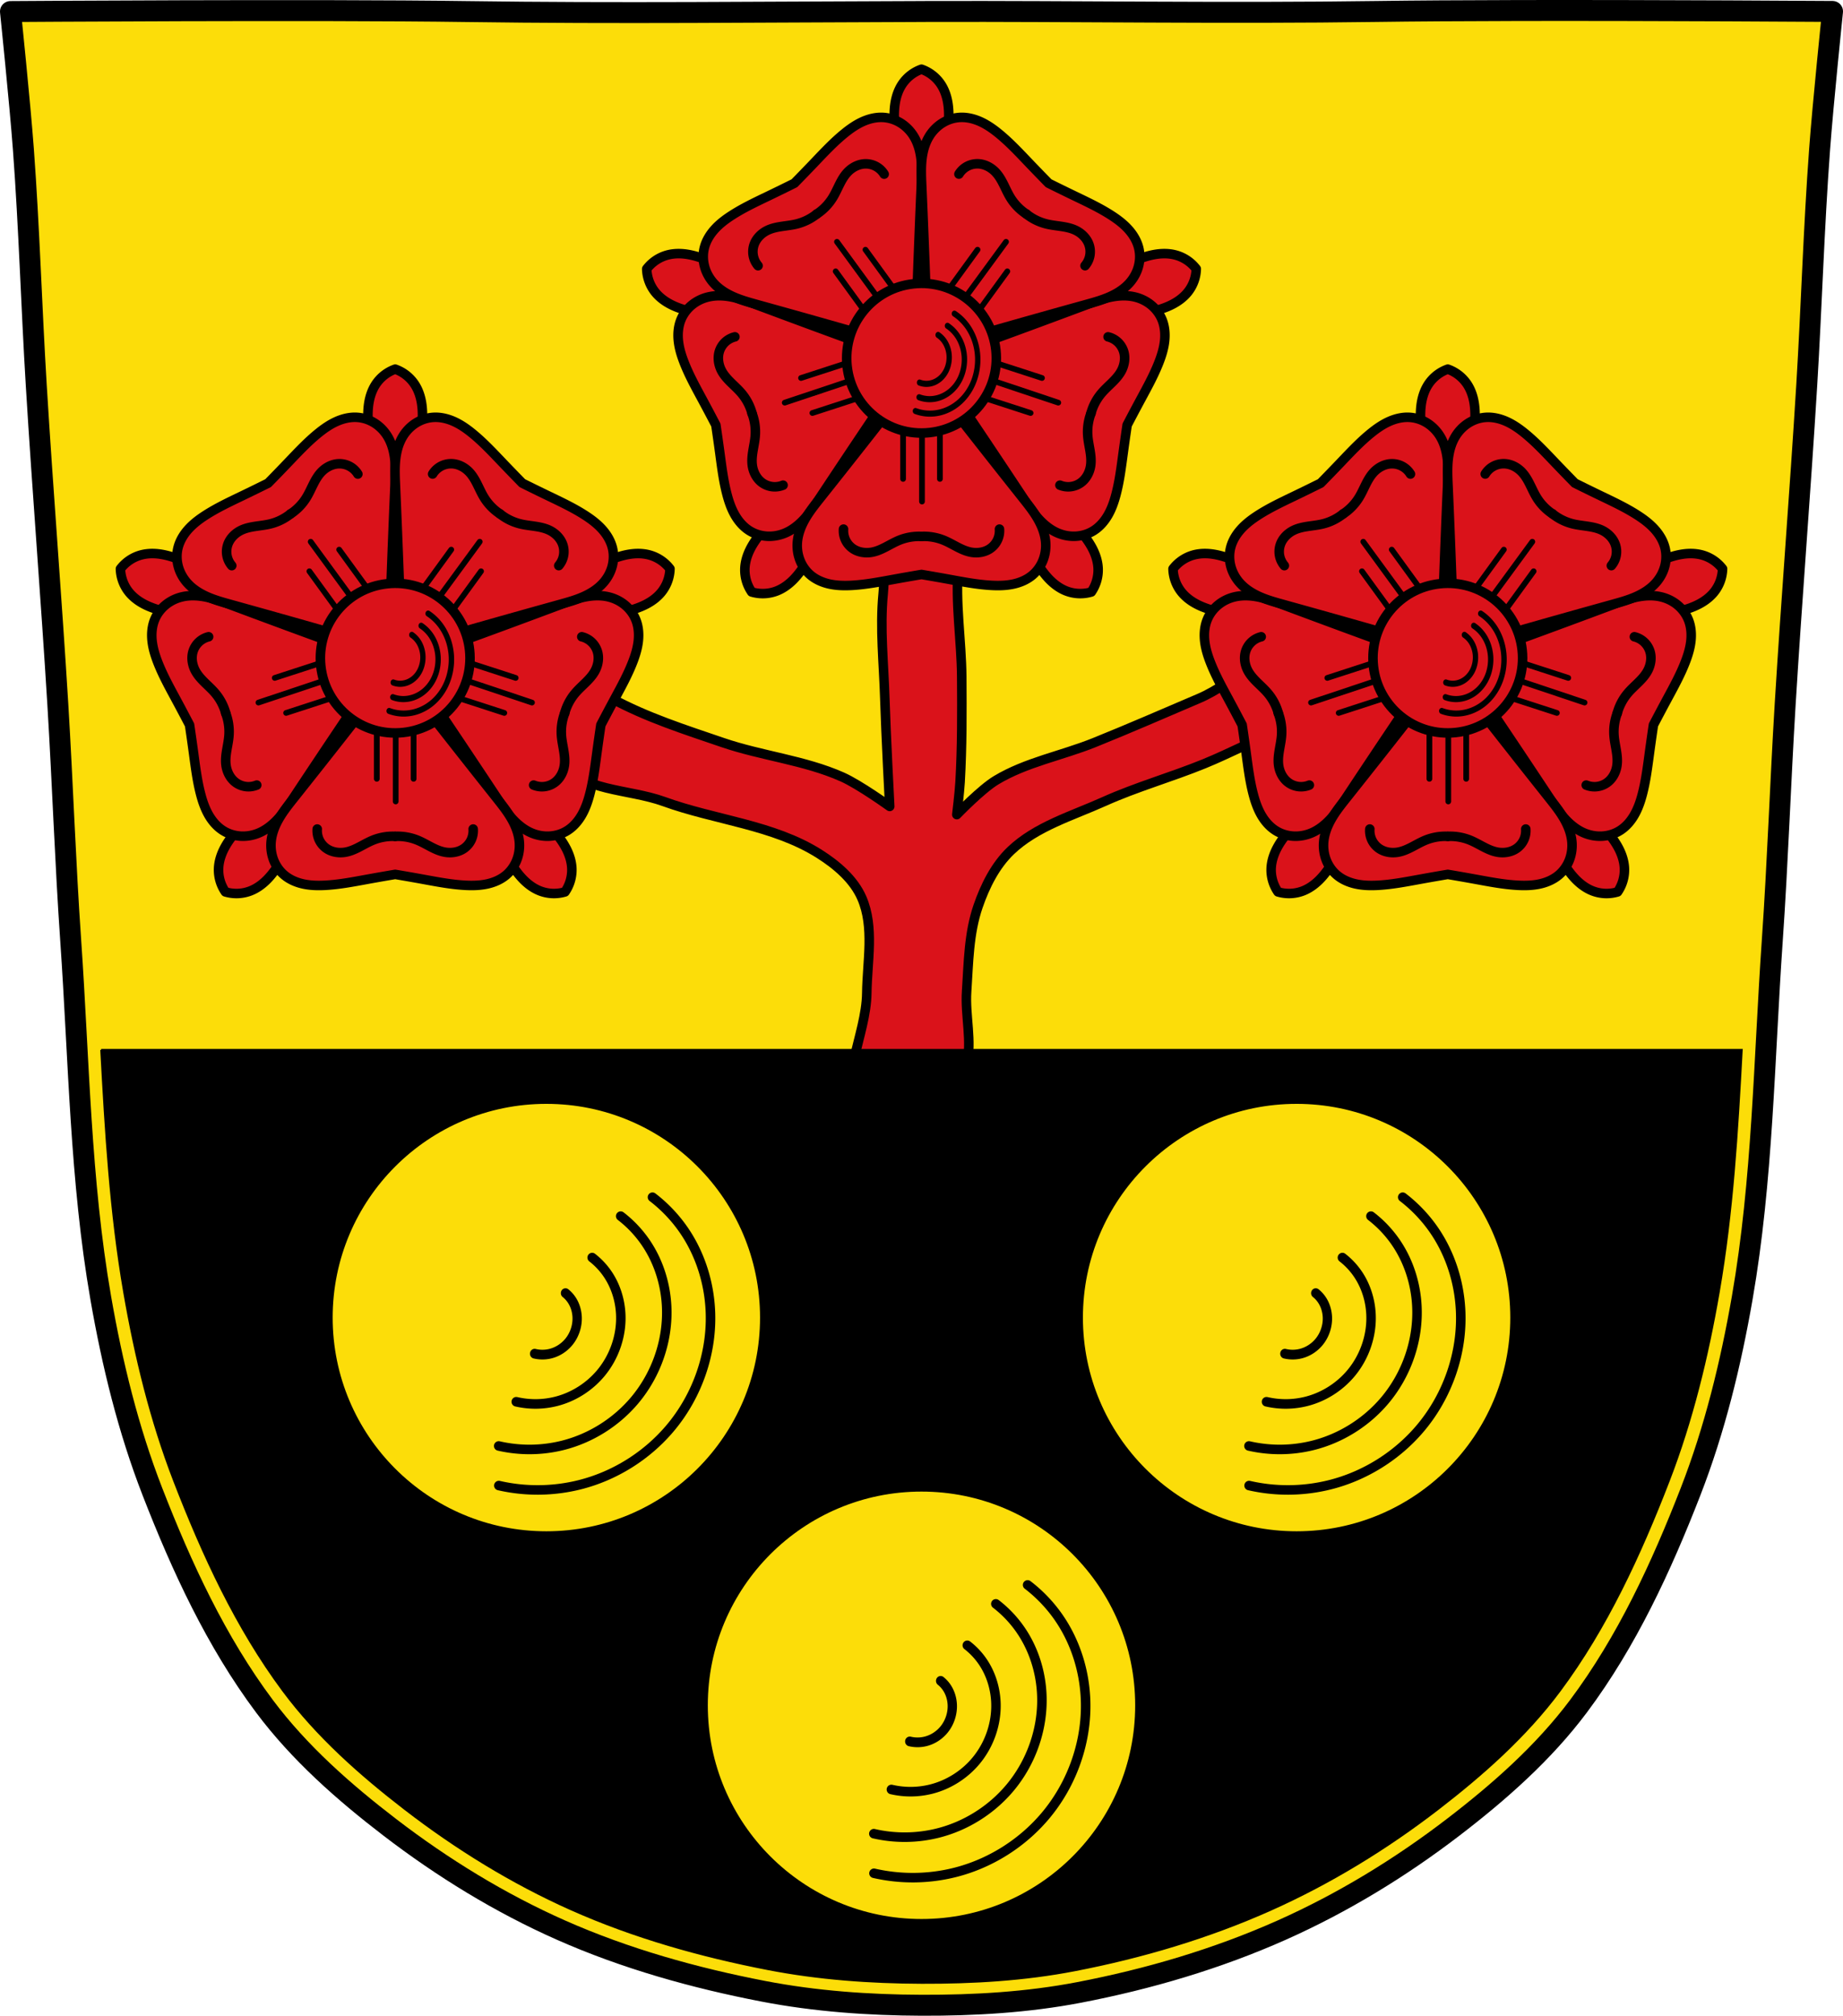 <svg xmlns="http://www.w3.org/2000/svg" width="968.126" height="1058.602"><path style="fill:#fcdd09" d="M823.682 5.504c-9.98-.002-19.974.006-29.786.025l-.01.016c-26.17.053-51.02.196-70.798.476-79.11 1.122-156.7-.214-235.05 0-2.654.007-5.305.036-7.958.043-78.35.214-155.94 1.122-235.05 0-79.11-1.122-239.53 0-239.53 0 0 .003.313 3.011.809 7.903v.004c.496 4.894 1.176 11.667 1.912 19.197v.004a3631.72 3631.72 0 0 1 2.248 23.724v.004c.36 3.955.702 7.817 1.01 11.444v.004c.307 3.626.58 7.017.804 10.033v.004c.383 5.171.738 10.345 1.069 15.52v.003c.33 5.174.64 10.349.931 15.526v.004c.291 5.176.565 10.354.828 15.533v.004c.264 5.178.519 10.357.768 15.537v.004c.498 10.36.98 20.72 1.494 31.08v.004c.257 5.179.522 10.359.803 15.537v.004c.28 5.178.576 10.355.892 15.53v.005c.426 6.97.87 13.938 1.325 20.906v.004c.455 6.968.923 13.935 1.4 20.902v.004c.954 13.936 1.94 27.872 2.928 41.807v.004c.987 13.934 1.976 27.869 2.93 41.804v.004c.476 6.967.944 13.935 1.4 20.903v.004c.455 6.967.898 13.935 1.324 20.904v.004c.316 5.175.615 10.35.9 15.527v.004c.286 5.177.558 10.355.823 15.533v.004c.53 10.359 1.028 20.72 1.539 31.08v.004c.255 5.18.513 10.359.779 15.537v.004a3859 3859 0 0 0 .826 15.533v.004c.287 5.178.587 10.354.904 15.53v.003c.318 5.176.653 10.35 1.012 15.522v.004c.272 3.91.53 7.824.776 11.738v.004c.246 3.915.481 7.83.709 11.748v.004c.455 7.837.881 15.678 1.302 23.521v.004c.422 7.843.839 15.688 1.28 23.53v.004c.22 3.92.446 7.84.681 11.76v.003c.236 3.919.481 7.836.739 11.752v.004c.257 3.916.526 7.832.812 11.744v.004c.286 3.913.588 7.824.908 11.733v.003c.32 3.909.661 7.814 1.024 11.717v.004c.362 3.903.747 7.803 1.158 11.7v.003c.411 3.897.85 7.789 1.316 11.678v.004c.467 3.89.962 7.775 1.49 11.656v.004c.265 1.94.538 3.879.819 5.817v.003c.28 1.938.57 3.874.869 5.809v.004c.299 1.935.607 3.87.924 5.803v.004c.317 1.932.644 3.864.98 5.794v.004c.376 2.16.761 4.318 1.157 6.475v.004c.395 2.157.801 4.314 1.216 6.469v.004c.415 2.155.842 4.308 1.278 6.46v.004c.436 2.152.882 4.301 1.34 6.45v.004c.457 2.148.929 4.293 1.41 6.437v.004c.48 2.144.974 4.286 1.478 6.424v.004a568.035 568.035 0 0 0 1.551 6.404v.004c.53 2.132 1.072 4.261 1.627 6.387v.004a522.098 522.098 0 0 0 1.705 6.363v.004c.582 2.117 1.178 4.23 1.787 6.34v.003c.61 2.11 1.234 4.213 1.871 6.313v.004a464.35 464.35 0 0 0 1.96 6.285v.004a447.13 447.13 0 0 0 2.046 6.252 416.823 416.823 0 0 0 6.713 18.56c15.355 39.473 33.474 78.71 58.84 112.63 18.288 24.455 41.649 45.04 65.885 63.62 27.747 21.272 57.961 39.817 89.93 53.97 33.817 14.97 69.917 25.079 106.24 32.089 27.334 5.278 55.349 7.254 83.189 7.348 27.662.094 55.55-1.52 82.71-6.74 36.46-7.01 72.54-17.627 106.46-32.747 31.934-14.235 62.23-32.696 89.98-53.968 24.24-18.58 47.594-39.17 65.883-63.62 25.365-33.919 43.485-73.16 58.84-112.63a416.506 416.506 0 0 0 6.71-18.567c.699-2.08 1.383-4.165 2.05-6.256v-.004a464.68 464.68 0 0 0 1.957-6.289v-.004a482.634 482.634 0 0 0 1.87-6.316v-.004c.61-2.11 1.206-4.225 1.788-6.344v-.004a523.58 523.58 0 0 0 1.707-6.369v-.004a545.74 545.74 0 0 0 1.627-6.39v-.004c.53-2.134 1.046-4.269 1.55-6.408v-.004c.505-2.14 1-4.283 1.481-6.428v-.004c.481-2.145.95-4.292 1.408-6.441v-.004c.458-2.15.906-4.3 1.342-6.453v-.004c.436-2.153.862-4.307 1.278-6.463v-.004c.415-2.156.82-4.311 1.214-6.469v-.004c.396-2.157.783-4.316 1.159-6.474v-.004c.336-1.93.661-3.862.978-5.795v-.004c.317-1.933.626-3.867.924-5.803v-.004c.298-1.935.588-3.872.87-5.81v-.004c.28-1.938.553-3.877.817-5.817v-.003a736.565 736.565 0 0 0 1.49-11.657v-.004c.467-3.889.904-7.78 1.315-11.677v-.004c.411-3.896.798-7.797 1.16-11.7v-.005c.363-3.902.703-7.808 1.024-11.715v-.006c.32-3.908.622-7.818.908-11.73v-.004c.286-3.913.555-7.828.812-11.745v-.003c.258-3.917.501-7.834.737-11.752v-.004c.235-3.919.463-7.838.683-11.758v-.004c.441-7.842.858-15.686 1.28-23.53v-.003c.421-7.843.847-15.685 1.302-23.522v-.004c.228-3.917.463-7.833.71-11.748v-.004c.246-3.914.503-7.827.775-11.738v-.004c.359-5.172.696-10.346 1.013-15.521v-.004c.318-5.175.618-10.35.905-15.527v-.004c.286-5.177.558-10.355.824-15.534v-.003c.266-5.178.524-10.357.78-15.536v-.005c.51-10.36 1.01-20.72 1.54-31.079v-.004c.265-5.178.537-10.357.823-15.535v-.004c.285-5.177.582-10.353.898-15.529v-.006c.426-6.97.869-13.937 1.324-20.904v-.004c.456-6.967.924-13.931 1.4-20.896v-.004c.954-13.931 1.943-27.861 2.93-41.79v-.005c.988-13.93 1.976-27.857 2.93-41.79v-.003c.477-6.966.945-13.931 1.4-20.899v-.004c.456-6.967.899-13.936 1.325-20.906v-.004c.316-5.175.61-10.352.89-15.529v-.004c.28-5.177.548-10.354.805-15.533v-.004c.515-10.36.996-20.722 1.494-31.082v-.004c.25-5.18.502-10.358.766-15.537v-.004c.263-5.178.539-10.357.83-15.533v-.006c.29-5.177.599-10.353.93-15.527v-.004c.33-5.174.685-10.347 1.068-15.518v-.006c.223-3.016.497-6.407.804-10.033v-.004c.308-3.626.65-7.487 1.01-11.441v-.004c.72-7.91 1.512-16.194 2.248-23.725v-.004c.736-7.53 1.418-14.305 1.914-19.199v-.004c.496-4.891.807-7.897.807-7.9 0 0-69.089-.488-138.943-.504z"/><path style="fill:#da121a;stroke:#000;stroke-width:5;stroke-linecap:round;stroke-linejoin:round" d="M321.22 366.772c18.428 9.999 38.617 16.437 58.46 23.212 20.598 7.034 42.861 9.221 62.76 18.053 8.94 3.969 24.93 15.475 24.93 15.475s-2-37.816-2.579-56.736c-.56-18.334-2.625-36.764-.86-55.02 1.467-15.162-1.805-34.452 9.457-44.705 5.546-5.05 14.908-3.492 22.353-2.58 4.86.596 11.414.857 13.755 5.158 4.486 8.245-5.146 18.164-6.018 27.51-1.81 19.41 1.585 38.965 1.72 58.46.127 18.342.197 36.709-.86 55.02-.331 5.751-1.72 17.195-1.72 17.195s12.81-13.336 20.638-18.053c15.77-9.506 34.5-12.898 51.582-19.773 18.466-7.432 36.71-15.406 55.02-23.212 18.66-7.954 35.89-27.491 55.88-24.072 4.996.854 9.393 5.57 11.175 10.317 2.838 7.554 2.6 17.883-2.58 24.072-4.598 5.494-13.898 3.573-20.637 6.017-14.114 5.122-27.355 12.395-41.266 18.054-17.303 7.042-35.406 12.112-52.44 19.772-16.836 7.57-35.647 13.05-49.006 25.791-8.18 7.799-13.502 18.542-17.195 29.23-4.913 14.211-5.012 29.702-6.018 44.705-.861 12.867 3.002 26.145 0 38.686-4.195 17.532-7.173 43.185-24.488 48.225-12.318 3.584-27.2-8.23-33.115-19.614-10.243-19.711 4.87-44.228 5.157-66.436.215-16.64 4.042-34.592-2.579-49.863-4.273-9.856-13.277-17.465-22.352-23.212-24.27-15.37-54.67-17.694-81.673-27.51-18.506-6.727-43.917-5.234-55.02-21.496-7.112-10.412-3.9-25.835 0-37.827 1.204-3.707 3.031-8.823 6.882-9.457 8.316-1.367 13.224 10.595 20.637 14.615z"/><path style="stroke:#000;stroke-width:1" d="M53.163 551.378c2.29 42.656 4.806 85.331 12.083 127.34 5.845 33.753 13.996 67.342 26.35 99.263 14.916 38.546 32.523 76.86 57.161 109.982 17.767 23.88 40.451 43.982 63.995 62.124 26.955 20.772 56.317 38.878 87.373 52.7 32.857 14.618 67.932 24.488 103.218 31.339 26.551 5.153 53.77 7.109 80.814 7.202 26.873.092 53.968-1.494 80.357-6.592 35.42-6.842 70.452-17.215 103.4-31.98 31.022-13.901 60.476-31.928 87.432-52.7 23.541-18.143 46.229-38.248 63.994-62.125 24.64-33.121 42.248-71.43 57.161-109.981 12.356-31.927 20.502-65.582 26.35-99.324 7.274-41.99 9.794-84.609 12.084-127.249H53.158z"/><path style="fill:none;stroke:#000;stroke-width:11;stroke-linecap:round;stroke-linejoin:round;stroke-miterlimit:4;stroke-dasharray:none;stroke-opacity:1" d="M793.886 5.54c-26.17.053-51.02.198-70.798.478-79.11 1.122-156.7-.214-235.05 0-2.653.007-5.305.036-7.958.043-78.35.214-155.94 1.122-235.05 0-79.11-1.122-239.53 0-239.53 0s4.995 48.18 6.784 72.32c3.067 41.38 4.256 82.87 6.784 124.29 3.405 55.766 7.902 111.49 11.307 167.25 2.529 41.41 3.91 82.9 6.784 124.29 4.346 62.59 5.02 125.75 15.786 187.56 6.02 34.562 14.418 68.98 27.14 101.67 15.355 39.473 33.473 78.71 58.839 112.63 18.288 24.456 41.648 45.04 65.884 63.62 27.747 21.272 57.962 39.816 89.93 53.968 33.818 14.97 69.917 25.08 106.24 32.09 27.334 5.278 55.35 7.255 83.19 7.35 27.662.093 55.55-1.52 82.71-6.742 36.46-7.01 72.54-17.626 106.46-32.746 31.934-14.235 62.23-32.696 89.98-53.968 24.24-18.58 47.595-39.17 65.884-63.62 25.365-33.919 43.484-73.16 58.839-112.63 12.718-32.695 21.12-67.16 27.14-101.72 10.762-61.814 11.44-124.97 15.786-187.56 2.874-41.39 4.256-82.87 6.784-124.29 3.405-55.766 7.902-111.44 11.307-167.21 2.529-41.41 3.717-82.909 6.784-124.29 1.79-24.14 6.784-72.32 6.784-72.32s-90.24-.636-168.73-.478z"/><path d="M681.106 577.214c-63.37 0-114.75 51.38-114.75 114.75s51.38 114.72 114.75 114.72 114.75-51.35 114.75-114.72-51.38-114.75-114.75-114.75z" style="fill:#fcdd09;stroke:#000;stroke-width:5;stroke-linecap:round;stroke-linejoin:round" transform="translate(-394.105)"/><g style="stroke:#000;stroke-opacity:1"><path style="fill:none;stroke:#000;stroke-width:5;stroke-linecap:round;stroke-linejoin:round;stroke-miterlimit:4;stroke-dasharray:none;stroke-opacity:1" d="M-370.133 773.518a91.151 91.151 0 0 0 42.524-.434c18.313-4.613 35.087-15.102 47.298-29.507 14.571-17.19 22.477-39.982 21.262-62.484-.8-14.8-5.495-29.439-13.886-41.656a76.243 76.243 0 0 0-16.489-17.357" transform="translate(632.172 6.652)"/><path transform="matrix(.794 0 0 .797 555.853 142.88)" style="fill:none;stroke:#000;stroke-width:6.284;stroke-linecap:round;stroke-linejoin:round;stroke-miterlimit:4;stroke-dasharray:none;stroke-opacity:1" d="M-370.133 773.518a91.151 91.151 0 0 0 42.524-.434c18.313-4.613 35.087-15.102 47.298-29.507 14.571-17.19 22.477-39.982 21.262-62.484-.8-14.8-5.495-29.439-13.886-41.656a76.243 76.243 0 0 0-16.489-17.357"/><path transform="matrix(.494 0 0 .5 454.034 349.403)" style="fill:none;stroke:#000;stroke-width:10.06;stroke-linecap:round;stroke-linejoin:round;stroke-miterlimit:4;stroke-dasharray:none;stroke-opacity:1" d="M-370.133 773.518a91.151 91.151 0 0 0 42.524-.434c18.313-4.613 35.087-15.102 47.298-29.507 14.571-17.19 22.477-39.982 21.262-62.484-.8-14.8-5.495-29.439-13.886-41.656a76.243 76.243 0 0 0-16.489-17.357"/><path transform="matrix(.201 0 0 .21 355.232 548.484)" style="fill:none;stroke:#000;stroke-width:24.345;stroke-linecap:round;stroke-linejoin:round;stroke-miterlimit:4;stroke-dasharray:none;stroke-opacity:1" d="M-370.133 773.518a91.151 91.151 0 0 0 42.524-.434c18.313-4.613 35.087-15.102 47.298-29.507 14.571-17.19 22.477-39.982 21.262-62.484-.8-14.8-5.495-29.439-13.886-41.656a76.243 76.243 0 0 0-16.489-17.357"/></g><path d="M681.106 577.214c-63.37 0-114.75 51.38-114.75 114.75s51.38 114.72 114.75 114.72 114.75-51.35 114.75-114.72-51.38-114.75-114.75-114.75z" style="fill:#fcdd09;stroke:#000;stroke-width:5;stroke-linecap:round;stroke-linejoin:round" transform="translate(-197.045 203.62)"/><g style="stroke:#000;stroke-opacity:1"><path style="fill:none;stroke:#000;stroke-width:5;stroke-linecap:round;stroke-linejoin:round;stroke-miterlimit:4;stroke-dasharray:none;stroke-opacity:1" d="M-370.133 773.518a91.151 91.151 0 0 0 42.524-.434c18.313-4.613 35.087-15.102 47.298-29.507 14.571-17.19 22.477-39.982 21.262-62.484-.8-14.8-5.495-29.439-13.886-41.656a76.243 76.243 0 0 0-16.489-17.357" transform="translate(829.232 210.272)"/><path transform="matrix(.794 0 0 .797 752.913 346.5)" style="fill:none;stroke:#000;stroke-width:6.284;stroke-linecap:round;stroke-linejoin:round;stroke-miterlimit:4;stroke-dasharray:none;stroke-opacity:1" d="M-370.133 773.518a91.151 91.151 0 0 0 42.524-.434c18.313-4.613 35.087-15.102 47.298-29.507 14.571-17.19 22.477-39.982 21.262-62.484-.8-14.8-5.495-29.439-13.886-41.656a76.243 76.243 0 0 0-16.489-17.357"/><path transform="matrix(.494 0 0 .5 651.094 553.023)" style="fill:none;stroke:#000;stroke-width:10.06;stroke-linecap:round;stroke-linejoin:round;stroke-miterlimit:4;stroke-dasharray:none;stroke-opacity:1" d="M-370.133 773.518a91.151 91.151 0 0 0 42.524-.434c18.313-4.613 35.087-15.102 47.298-29.507 14.571-17.19 22.477-39.982 21.262-62.484-.8-14.8-5.495-29.439-13.886-41.656a76.243 76.243 0 0 0-16.489-17.357"/><path transform="matrix(.201 0 0 .21 552.292 752.104)" style="fill:none;stroke:#000;stroke-width:24.345;stroke-linecap:round;stroke-linejoin:round;stroke-miterlimit:4;stroke-dasharray:none;stroke-opacity:1" d="M-370.133 773.518a91.151 91.151 0 0 0 42.524-.434c18.313-4.613 35.087-15.102 47.298-29.507 14.571-17.19 22.477-39.982 21.262-62.484-.8-14.8-5.495-29.439-13.886-41.656a76.243 76.243 0 0 0-16.489-17.357"/></g><path d="M681.106 577.214c-63.37 0-114.75 51.38-114.75 114.75s51.38 114.72 114.75 114.72 114.75-51.35 114.75-114.72-51.38-114.75-114.75-114.75z" style="fill:#fcdd09;stroke:#000;stroke-width:5;stroke-linecap:round;stroke-linejoin:round"/><g style="stroke:#000;stroke-opacity:1"><path style="fill:none;stroke:#000;stroke-width:5;stroke-linecap:round;stroke-linejoin:round;stroke-miterlimit:4;stroke-dasharray:none;stroke-opacity:1" d="M-370.133 773.518a91.151 91.151 0 0 0 42.524-.434c18.313-4.613 35.087-15.102 47.298-29.507 14.571-17.19 22.477-39.982 21.262-62.484-.8-14.8-5.495-29.439-13.886-41.656a76.243 76.243 0 0 0-16.489-17.357" transform="translate(1026.277 6.652)"/><path transform="matrix(.794 0 0 .797 949.958 142.88)" style="fill:none;stroke:#000;stroke-width:6.284;stroke-linecap:round;stroke-linejoin:round;stroke-miterlimit:4;stroke-dasharray:none;stroke-opacity:1" d="M-370.133 773.518a91.151 91.151 0 0 0 42.524-.434c18.313-4.613 35.087-15.102 47.298-29.507 14.571-17.19 22.477-39.982 21.262-62.484-.8-14.8-5.495-29.439-13.886-41.656a76.243 76.243 0 0 0-16.489-17.357"/><path transform="matrix(.494 0 0 .5 848.139 349.403)" style="fill:none;stroke:#000;stroke-width:10.06;stroke-linecap:round;stroke-linejoin:round;stroke-miterlimit:4;stroke-dasharray:none;stroke-opacity:1" d="M-370.133 773.518a91.151 91.151 0 0 0 42.524-.434c18.313-4.613 35.087-15.102 47.298-29.507 14.571-17.19 22.477-39.982 21.262-62.484-.8-14.8-5.495-29.439-13.886-41.656a76.243 76.243 0 0 0-16.489-17.357"/><path transform="matrix(.201 0 0 .21 749.337 548.484)" style="fill:none;stroke:#000;stroke-width:24.345;stroke-linecap:round;stroke-linejoin:round;stroke-miterlimit:4;stroke-dasharray:none;stroke-opacity:1" d="M-370.133 773.518a91.151 91.151 0 0 0 42.524-.434c18.313-4.613 35.087-15.102 47.298-29.507 14.571-17.19 22.477-39.982 21.262-62.484-.8-14.8-5.495-29.439-13.886-41.656a76.243 76.243 0 0 0-16.489-17.357"/></g><g><path d="M484.063 36.352a20.396 20.396 0 0 0-10.24 8.015c-1.857 2.837-2.977 6.113-3.553 9.453-.577 3.34-.623 6.753-.456 10.139a80.78 80.78 0 0 0 3.563 20.037h21.373a80.778 80.778 0 0 0 3.56-20.037c.168-3.386.122-6.798-.455-10.139-.576-3.34-1.694-6.616-3.55-9.453a20.4 20.4 0 0 0-10.243-8.015zM356.8 133.195c-2.121-.024-4.24.205-6.285.76a20.394 20.394 0 0 0-10.787 7.262c.1 4.412 1.693 8.78 4.458 12.219 2.125 2.641 4.894 4.716 7.893 6.296 3 1.58 6.23 2.68 9.502 3.567a80.771 80.771 0 0 0 20.156 2.805l3.303-10.165 3.303-10.162a80.791 80.791 0 0 0-17.957-9.58c-3.168-1.205-6.428-2.215-9.783-2.699a28.984 28.984 0 0 0-3.803-.303zm254.523 0a28.982 28.982 0 0 0-3.803.303c-3.355.484-6.615 1.494-9.783 2.7a80.794 80.794 0 0 0-17.957 9.58l3.303 10.161 3.303 10.165a80.772 80.772 0 0 0 20.156-2.805c3.272-.887 6.503-1.986 9.502-3.567 2.999-1.58 5.768-3.655 7.892-6.296a20.404 20.404 0 0 0 4.46-12.22 20.394 20.394 0 0 0-10.788-7.26c-2.044-.556-4.164-.785-6.285-.76zM414.221 266.066a80.79 80.79 0 0 0-14.66 14.118c-2.126 2.64-4.095 5.427-5.592 8.468-1.498 3.042-2.516 6.35-2.682 9.737a20.398 20.398 0 0 0 3.574 12.504 20.396 20.396 0 0 0 12.996-.465c3.17-1.204 6-3.197 8.43-5.56 2.43-2.365 4.474-5.099 6.328-7.936a80.777 80.777 0 0 0 8.897-18.303l-8.647-6.281zm139.683 0-8.644 6.282-8.647 6.28a80.773 80.773 0 0 0 8.897 18.304c1.854 2.837 3.898 5.571 6.328 7.935s5.26 4.357 8.43 5.56a20.396 20.396 0 0 0 12.996.466 20.397 20.397 0 0 0 3.574-12.504c-.166-3.386-1.184-6.695-2.682-9.737-1.497-3.04-3.466-5.828-5.592-8.468a80.786 80.786 0 0 0-14.66-14.118z" style="fill:#da121a;fill-opacity:1;stroke:#000;stroke-width:5;stroke-linecap:round;stroke-linejoin:round;stroke-miterlimit:4;stroke-dasharray:none;stroke-opacity:1"/><path d="M447.553 178.596a6771.44 6771.44 0 0 1-49.93-18.452c-4.085-1.528-8.185-3.063-12.447-3.985-4.262-.922-8.724-1.215-12.974-.24-3.202.734-6.243 2.19-8.78 4.275-2.538 2.084-4.565 4.798-5.778 7.849-1.398 3.519-1.697 7.41-1.273 11.173.423 3.762 1.546 7.414 2.913 10.945 2.622 6.769 6.142 13.147 9.588 19.536 2.42 4.488 4.81 8.994 7.168 13.515 0 0 0 0 0 0 .75 5.042 1.467 10.091 2.148 15.144.969 7.194 1.872 14.422 3.731 21.439.97 3.66 2.21 7.273 4.079 10.566 1.87 3.293 4.4 6.266 7.6 8.29 2.776 1.757 6.01 2.761 9.29 2.957 3.278.195 6.595-.413 9.617-1.7 4.011-1.709 7.45-4.568 10.355-7.818 2.906-3.25 5.32-6.9 7.726-10.536a6761.629 6761.629 0 0 1 29.545-44.264l-7.334-18.068v0zM520.572 178.597a6771.44 6771.44 0 0 0 49.93-18.453c4.085-1.528 8.185-3.063 12.447-3.985 4.262-.922 8.724-1.214 12.975-.24 3.201.734 6.242 2.19 8.78 4.275 2.537 2.084 4.564 4.798 5.777 7.85 1.398 3.518 1.697 7.41 1.273 11.172-.423 3.762-1.546 7.414-2.913 10.945-2.622 6.769-6.142 13.147-9.588 19.537-2.42 4.487-4.81 8.993-7.168 13.514 0 0 0 0 0 0a1097.006 1097.006 0 0 0-2.148 15.144c-.969 7.194-1.872 14.422-3.731 21.439-.97 3.66-2.21 7.273-4.079 10.566-1.87 3.293-4.4 6.266-7.6 8.29-2.776 1.757-6.01 2.761-9.29 2.957-3.278.195-6.595-.413-9.617-1.7-4.011-1.709-7.45-4.568-10.355-7.818-2.906-3.25-5.32-6.9-7.726-10.536a6761.629 6761.629 0 0 0-29.545-44.264l9.632-19.128v0z" style="fill:#da121a;fill-opacity:1;stroke:#000;stroke-width:5;stroke-linecap:round;stroke-linejoin:round;stroke-miterlimit:4;stroke-dasharray:none;stroke-opacity:1"/><path d="M481.835 150.447a6770.54 6770.54 0 0 1 2.118-53.19c.19-4.355.383-8.729-.057-13.067-.44-4.339-1.541-8.673-3.782-12.414-1.687-2.818-4.012-5.26-6.779-7.029-2.766-1.77-5.973-2.858-9.25-3.069-3.779-.242-7.572.676-11.02 2.242-3.447 1.566-6.573 3.762-9.508 6.154-5.628 4.585-10.606 9.904-15.617 15.156-3.52 3.689-7.067 7.354-10.638 10.993 0 0 0 0 0 0a1096.74 1096.74 0 0 1-13.739 6.723c-6.542 3.145-13.137 6.238-19.236 10.175-3.18 2.053-6.235 4.349-8.788 7.144-2.554 2.796-4.6 6.122-5.536 9.791-.813 3.182-.768 6.57.06 9.748.827 3.179 2.43 6.145 4.589 8.621 2.864 3.287 6.646 5.674 10.635 7.433 3.989 1.759 8.207 2.927 12.408 4.091a6763.295 6763.295 0 0 1 51.228 14.418l13.983-13.357.707-1.415z" style="fill:#da121a;fill-opacity:1;stroke:#000;stroke-width:5;stroke-linecap:round;stroke-linejoin:round;stroke-miterlimit:4;stroke-dasharray:none;stroke-opacity:1"/><path d="M486.29 150.447a6770.54 6770.54 0 0 0-2.118-53.19c-.19-4.356-.383-8.729.057-13.067.44-4.339 1.541-8.673 3.782-12.414 1.687-2.818 4.012-5.26 6.78-7.03 2.766-1.769 5.973-2.857 9.25-3.068 3.778-.242 7.572.676 11.019 2.242 3.447 1.566 6.573 3.762 9.508 6.154 5.628 4.585 10.606 9.904 15.618 15.156 3.52 3.688 7.066 7.354 10.637 10.993 0 0 0 0 0 0a1096.74 1096.74 0 0 0 13.739 6.723c6.542 3.145 13.137 6.238 19.236 10.175 3.18 2.053 6.235 4.349 8.788 7.144 2.554 2.796 4.6 6.121 5.537 9.791.812 3.182.767 6.57-.06 9.748-.828 3.179-2.432 6.145-4.59 8.621-2.864 3.287-6.646 5.674-10.635 7.433-3.988 1.759-8.206 2.927-12.407 4.091a6763.295 6763.295 0 0 0-51.229 14.418l-15.574-15.125v0zM463.736 219.894a6768.588 6768.588 0 0 1-32.983 41.782c-2.715 3.412-5.442 6.837-7.636 10.605-2.194 3.768-3.852 7.922-4.239 12.265-.291 3.272.154 6.614 1.352 9.672 1.198 3.058 3.152 5.824 5.68 7.92 2.913 2.418 6.522 3.905 10.231 4.665 3.71.76 7.53.82 11.31.612 7.248-.401 14.402-1.778 21.543-3.08 5.016-.915 10.04-1.795 15.068-2.64 0 0 0 0 0 0 5.028.845 10.051 1.724 15.067 2.639 7.14 1.301 14.294 2.677 21.542 3.077 3.78.21 7.6.148 11.31-.613 3.71-.76 7.319-2.247 10.234-4.665 2.528-2.097 4.483-4.863 5.682-7.921 1.2-3.058 1.646-6.4 1.356-9.672-.385-4.343-2.041-8.497-4.234-12.265-2.193-3.768-4.918-7.192-7.632-10.604a6766.579 6766.579 0 0 1-32.965-41.78l-18.577 2.18v0z" style="fill:#da121a;fill-opacity:1;stroke:#000;stroke-width:5;stroke-linecap:round;stroke-linejoin:round;stroke-miterlimit:4;stroke-dasharray:none;stroke-opacity:1"/><path style="fill:none;stroke:#000;stroke-width:3;stroke-linecap:round;stroke-linejoin:miter;stroke-miterlimit:4;stroke-dasharray:none;stroke-opacity:1" d="M484.316 226.664v36.739"/><path d="M474.392 228.097v23.417M493.732 228.097v23.417" style="fill:none;stroke:#000;stroke-width:3;stroke-linecap:round;stroke-linejoin:miter;stroke-miterlimit:4;stroke-dasharray:none;stroke-opacity:1"/><path d="M5534.731 416.693a27.606 27.606 0 0 0-11.703 2c-4.81 1.96-9.11 5.293-14.21 6.27-3.59.687-7.503.071-10.45-2.09a11.398 11.398 0 0 1-3.602-4.419 11.397 11.397 0 0 1-.996-5.612" style="fill:none;stroke:#000;stroke-width:5;stroke-linecap:round;stroke-linejoin:round;stroke-miterlimit:4;stroke-dasharray:none;stroke-opacity:1" transform="translate(-5050.669 -134.97)"/><path d="M5534.731 416.693a27.606 27.606 0 0 0-11.703 2c-4.81 1.96-9.11 5.293-14.21 6.27-3.59.687-7.503.071-10.45-2.09a11.398 11.398 0 0 1-3.602-4.419 11.397 11.397 0 0 1-.996-5.612" style="fill:none;stroke:#000;stroke-width:5;stroke-linecap:round;stroke-linejoin:round;stroke-miterlimit:4;stroke-dasharray:none;stroke-opacity:1" transform="matrix(-1 0 0 1 6018.793 -134.97)"/><path style="fill:none;stroke:#000;stroke-width:3;stroke-linecap:round;stroke-linejoin:miter;stroke-miterlimit:4;stroke-dasharray:none;stroke-opacity:1" d="m447.127 199.803-34.912 11.657M443.048 191.272l-22.271 7.236M449.024 209.665l-22.271 7.237"/><path d="M5534.731 416.693a27.606 27.606 0 0 0-11.703 2c-4.81 1.96-9.11 5.293-14.21 6.27-3.59.687-7.503.071-10.45-2.09a11.398 11.398 0 0 1-3.602-4.419 11.397 11.397 0 0 1-.996-5.612" style="fill:none;stroke:#000;stroke-width:5;stroke-linecap:round;stroke-linejoin:round;stroke-miterlimit:4;stroke-dasharray:none;stroke-opacity:1" transform="rotate(72 3102.282 -3220.215)"/><path d="M5534.731 416.693a27.606 27.606 0 0 0-11.703 2c-4.81 1.96-9.11 5.293-14.21 6.27-3.59.687-7.503.071-10.45-2.09a11.398 11.398 0 0 1-3.602-4.419 11.397 11.397 0 0 1-.996-5.612" style="fill:none;stroke:#000;stroke-width:5;stroke-linecap:round;stroke-linejoin:round;stroke-miterlimit:4;stroke-dasharray:none;stroke-opacity:1" transform="scale(-1 1) rotate(-72 2432.449 4397.665)"/><path style="fill:none;stroke:#000;stroke-width:3;stroke-linecap:round;stroke-linejoin:miter;stroke-miterlimit:4;stroke-dasharray:none;stroke-opacity:1" d="m520.374 199.561 35.537 11.899M525.077 191.272l22.271 7.236M519.1 209.665l22.272 7.237"/><path d="M5534.731 416.693a27.606 27.606 0 0 0-11.703 2c-4.81 1.96-9.11 5.293-14.21 6.27-3.59.687-7.503.071-10.45-2.09a11.398 11.398 0 0 1-3.602-4.419 11.397 11.397 0 0 1-.996-5.612" style="fill:none;stroke:#000;stroke-width:5;stroke-linecap:round;stroke-linejoin:round;stroke-miterlimit:4;stroke-dasharray:none;stroke-opacity:1" transform="scale(-1 1) rotate(72 2618.22 -3886.468)"/><path d="M5534.731 416.693a27.606 27.606 0 0 0-11.703 2c-4.81 1.96-9.11 5.293-14.21 6.27-3.59.687-7.503.071-10.45-2.09a11.398 11.398 0 0 1-3.602-4.419 11.397 11.397 0 0 1-.996-5.612" style="fill:none;stroke:#000;stroke-width:5;stroke-linecap:round;stroke-linejoin:round;stroke-miterlimit:4;stroke-dasharray:none;stroke-opacity:1" transform="rotate(-72 2916.511 3731.412)"/><path style="fill:none;stroke:#000;stroke-width:3;stroke-linecap:round;stroke-linejoin:miter;stroke-miterlimit:4;stroke-dasharray:none;stroke-opacity:1" d="m461.465 156.833-21.807-29.838"/><path d="m468.385 150.082-13.764-18.945M452.739 161.45l-13.764-18.945" style="fill:none;stroke:#000;stroke-width:3;stroke-linecap:round;stroke-linejoin:miter;stroke-miterlimit:4;stroke-dasharray:none;stroke-opacity:1"/><path d="M5534.731 416.693a27.606 27.606 0 0 0-11.703 2c-4.81 1.96-9.11 5.293-14.21 6.27-3.59.687-7.503.071-10.45-2.09a11.398 11.398 0 0 1-3.602-4.419 11.397 11.397 0 0 1-.996-5.612" style="fill:none;stroke:#000;stroke-width:5;stroke-linecap:round;stroke-linejoin:round;stroke-miterlimit:4;stroke-dasharray:none;stroke-opacity:1" transform="rotate(144 3031.324 -564.915)"/><path d="M5534.731 416.693a27.606 27.606 0 0 0-11.703 2c-4.81 1.96-9.11 5.293-14.21 6.27-3.59.687-7.503.071-10.45-2.09a11.398 11.398 0 0 1-3.602-4.419 11.397 11.397 0 0 1-.996-5.612" style="fill:none;stroke:#000;stroke-width:5;stroke-linecap:round;stroke-linejoin:round;stroke-miterlimit:4;stroke-dasharray:none;stroke-opacity:1" transform="scale(1 -1) rotate(35.999 3796.066 -7704.853)"/><path style="fill:none;stroke:#000;stroke-width:3;stroke-linecap:round;stroke-linejoin:miter;stroke-miterlimit:4;stroke-dasharray:none;stroke-opacity:1" d="m505.19 158.778 23.277-31.783M499.74 150.082l13.764-18.945M515.386 161.45l13.765-18.945"/><path d="M5534.731 416.693a27.606 27.606 0 0 0-11.703 2c-4.81 1.96-9.11 5.293-14.21 6.27-3.59.687-7.503.071-10.45-2.09a11.398 11.398 0 0 1-3.602-4.419 11.397 11.397 0 0 1-.996-5.612" style="fill:none;stroke:#000;stroke-width:5;stroke-linecap:round;stroke-linejoin:round;stroke-miterlimit:4;stroke-dasharray:none;stroke-opacity:1" transform="scale(1 -1) rotate(-35.999 2222.728 7839.825)"/><path d="M5534.731 416.693a27.606 27.606 0 0 0-11.703 2c-4.81 1.96-9.11 5.293-14.21 6.27-3.59.687-7.503.071-10.45-2.09a11.398 11.398 0 0 1-3.602-4.419 11.397 11.397 0 0 1-.996-5.612" style="fill:none;stroke:#000;stroke-width:5;stroke-linecap:round;stroke-linejoin:round;stroke-miterlimit:4;stroke-dasharray:none;stroke-opacity:1" transform="rotate(-144 2987.47 1076.113)"/><circle transform="rotate(-6.063)" r="39.296" cy="238.192" cx="461.485" style="opacity:1;fill:#da121a;fill-opacity:1;fill-rule:evenodd;stroke:#000;stroke-width:5;stroke-linecap:round;stroke-linejoin:round;stroke-miterlimit:4;stroke-dasharray:none;stroke-opacity:1;paint-order:markers fill stroke"/><path transform="matrix(.638 0 0 .72 179.71 53.476)" d="M472.051 225.529a38.3 38.3 0 0 0 10.574 1.89c4.544.165 9.113-.49 13.44-1.887a39.7 39.7 0 0 0 10.966-5.534 39.321 39.321 0 0 0 10.653-11.543c4.403-7.285 6.343-16.026 5.455-24.492-.721-6.867-3.283-13.54-7.39-19.09a38.42 38.42 0 0 0-11.603-10.367" style="fill:none;stroke:#000;stroke-width:4.426;stroke-linecap:round;stroke-linejoin:round;stroke-miterlimit:4;stroke-dasharray:none;stroke-opacity:1"/><path transform="matrix(.464 0 0 .528 263.775 89.538)" d="M472.051 225.529a38.3 38.3 0 0 0 10.574 1.89c4.544.165 9.113-.49 13.44-1.887a39.7 39.7 0 0 0 10.966-5.534 39.321 39.321 0 0 0 10.653-11.543c4.403-7.285 6.343-16.026 5.455-24.492-.721-6.867-3.283-13.54-7.39-19.09a38.42 38.42 0 0 0-11.603-10.367" style="fill:none;stroke:#000;stroke-width:6.065;stroke-linecap:round;stroke-linejoin:round;stroke-miterlimit:4;stroke-dasharray:none;stroke-opacity:1"/><path transform="matrix(.304 0 0 .352 339.523 121.526)" d="M472.051 225.529a38.3 38.3 0 0 0 10.574 1.89c4.544.165 9.113-.49 13.44-1.887a39.7 39.7 0 0 0 10.966-5.534 39.321 39.321 0 0 0 10.653-11.543c4.403-7.285 6.343-16.026 5.455-24.492-.721-6.867-3.283-13.54-7.39-19.09a38.42 38.42 0 0 0-11.603-10.367" style="fill:none;stroke:#000;stroke-width:9.175;stroke-linecap:round;stroke-linejoin:round;stroke-miterlimit:4;stroke-dasharray:none;stroke-opacity:1"/></g><g><g transform="translate(-276.461 157.508)"><path style="fill:#da121a;fill-opacity:1;stroke:#000;stroke-width:5;stroke-linecap:round;stroke-linejoin:round;stroke-miterlimit:4;stroke-dasharray:none;stroke-opacity:1" d="M484.063 36.352a20.396 20.396 0 0 0-10.24 8.015c-1.857 2.837-2.977 6.113-3.553 9.453-.577 3.34-.623 6.753-.456 10.139a80.78 80.78 0 0 0 3.563 20.037h21.373a80.778 80.778 0 0 0 3.56-20.037c.168-3.386.122-6.798-.455-10.139-.576-3.34-1.694-6.616-3.55-9.453a20.4 20.4 0 0 0-10.243-8.015zM356.8 133.195c-2.121-.024-4.24.205-6.285.76a20.394 20.394 0 0 0-10.787 7.262c.1 4.412 1.693 8.78 4.458 12.219 2.125 2.641 4.894 4.716 7.893 6.296 3 1.58 6.23 2.68 9.502 3.567a80.771 80.771 0 0 0 20.156 2.805l3.303-10.165 3.303-10.162a80.791 80.791 0 0 0-17.957-9.58c-3.168-1.205-6.428-2.215-9.783-2.699a28.984 28.984 0 0 0-3.803-.303zm254.523 0a28.982 28.982 0 0 0-3.803.303c-3.355.484-6.615 1.494-9.783 2.7a80.794 80.794 0 0 0-17.957 9.58l3.303 10.161 3.303 10.165a80.772 80.772 0 0 0 20.156-2.805c3.272-.887 6.503-1.986 9.502-3.567 2.999-1.58 5.768-3.655 7.892-6.296a20.404 20.404 0 0 0 4.46-12.22 20.394 20.394 0 0 0-10.788-7.26c-2.044-.556-4.164-.785-6.285-.76zM414.221 266.066a80.79 80.79 0 0 0-14.66 14.118c-2.126 2.64-4.095 5.427-5.592 8.468-1.498 3.042-2.516 6.35-2.682 9.737a20.398 20.398 0 0 0 3.574 12.504 20.396 20.396 0 0 0 12.996-.465c3.17-1.204 6-3.197 8.43-5.56 2.43-2.365 4.474-5.099 6.328-7.936a80.777 80.777 0 0 0 8.897-18.303l-8.647-6.281zm139.683 0-8.644 6.282-8.647 6.28a80.773 80.773 0 0 0 8.897 18.304c1.854 2.837 3.898 5.571 6.328 7.935s5.26 4.357 8.43 5.56a20.396 20.396 0 0 0 12.996.466 20.397 20.397 0 0 0 3.574-12.504c-.166-3.386-1.184-6.695-2.682-9.737-1.497-3.04-3.466-5.828-5.592-8.468a80.786 80.786 0 0 0-14.66-14.118z"/><path style="fill:#da121a;fill-opacity:1;stroke:#000;stroke-width:5;stroke-linecap:round;stroke-linejoin:round;stroke-miterlimit:4;stroke-dasharray:none;stroke-opacity:1" d="M447.553 178.596a6771.44 6771.44 0 0 1-49.93-18.452c-4.085-1.528-8.185-3.063-12.447-3.985-4.262-.922-8.724-1.215-12.974-.24-3.202.734-6.243 2.19-8.78 4.275-2.538 2.084-4.565 4.798-5.778 7.849-1.398 3.519-1.697 7.41-1.273 11.173.423 3.762 1.546 7.414 2.913 10.945 2.622 6.769 6.142 13.147 9.588 19.536 2.42 4.488 4.81 8.994 7.168 13.515 0 0 0 0 0 0 .75 5.042 1.467 10.091 2.148 15.144.969 7.194 1.872 14.422 3.731 21.439.97 3.66 2.21 7.273 4.079 10.566 1.87 3.293 4.4 6.266 7.6 8.29 2.776 1.757 6.01 2.761 9.29 2.957 3.278.195 6.595-.413 9.617-1.7 4.011-1.709 7.45-4.568 10.355-7.818 2.906-3.25 5.32-6.9 7.726-10.536a6761.629 6761.629 0 0 1 29.545-44.264l-7.334-18.068v0zM520.572 178.597a6771.44 6771.44 0 0 0 49.93-18.453c4.085-1.528 8.185-3.063 12.447-3.985 4.262-.922 8.724-1.214 12.975-.24 3.201.734 6.242 2.19 8.78 4.275 2.537 2.084 4.564 4.798 5.777 7.85 1.398 3.518 1.697 7.41 1.273 11.172-.423 3.762-1.546 7.414-2.913 10.945-2.622 6.769-6.142 13.147-9.588 19.537-2.42 4.487-4.81 8.993-7.168 13.514 0 0 0 0 0 0a1097.006 1097.006 0 0 0-2.148 15.144c-.969 7.194-1.872 14.422-3.731 21.439-.97 3.66-2.21 7.273-4.079 10.566-1.87 3.293-4.4 6.266-7.6 8.29-2.776 1.757-6.01 2.761-9.29 2.957-3.278.195-6.595-.413-9.617-1.7-4.011-1.709-7.45-4.568-10.355-7.818-2.906-3.25-5.32-6.9-7.726-10.536a6761.629 6761.629 0 0 0-29.545-44.264l9.632-19.128v0z"/><path style="fill:#da121a;fill-opacity:1;stroke:#000;stroke-width:5;stroke-linecap:round;stroke-linejoin:round;stroke-miterlimit:4;stroke-dasharray:none;stroke-opacity:1" d="M481.835 150.447a6770.54 6770.54 0 0 1 2.118-53.19c.19-4.355.383-8.729-.057-13.067-.44-4.339-1.541-8.673-3.782-12.414-1.687-2.818-4.012-5.26-6.779-7.029-2.766-1.77-5.973-2.858-9.25-3.069-3.779-.242-7.572.676-11.02 2.242-3.447 1.566-6.573 3.762-9.508 6.154-5.628 4.585-10.606 9.904-15.617 15.156-3.52 3.689-7.067 7.354-10.638 10.993 0 0 0 0 0 0a1096.74 1096.74 0 0 1-13.739 6.723c-6.542 3.145-13.137 6.238-19.236 10.175-3.18 2.053-6.235 4.349-8.788 7.144-2.554 2.796-4.6 6.122-5.536 9.791-.813 3.182-.768 6.57.06 9.748.827 3.179 2.43 6.145 4.589 8.621 2.864 3.287 6.646 5.674 10.635 7.433 3.989 1.759 8.207 2.927 12.408 4.091a6763.295 6763.295 0 0 1 51.228 14.418l13.983-13.357.707-1.415z"/><path style="fill:#da121a;fill-opacity:1;stroke:#000;stroke-width:5;stroke-linecap:round;stroke-linejoin:round;stroke-miterlimit:4;stroke-dasharray:none;stroke-opacity:1" d="M486.29 150.447a6770.54 6770.54 0 0 0-2.118-53.19c-.19-4.356-.383-8.729.057-13.067.44-4.339 1.541-8.673 3.782-12.414 1.687-2.818 4.012-5.26 6.78-7.03 2.766-1.769 5.973-2.857 9.25-3.068 3.778-.242 7.572.676 11.019 2.242 3.447 1.566 6.573 3.762 9.508 6.154 5.628 4.585 10.606 9.904 15.618 15.156 3.52 3.688 7.066 7.354 10.637 10.993 0 0 0 0 0 0a1096.74 1096.74 0 0 0 13.739 6.723c6.542 3.145 13.137 6.238 19.236 10.175 3.18 2.053 6.235 4.349 8.788 7.144 2.554 2.796 4.6 6.121 5.537 9.791.812 3.182.767 6.57-.06 9.748-.828 3.179-2.432 6.145-4.59 8.621-2.864 3.287-6.646 5.674-10.635 7.433-3.988 1.759-8.206 2.927-12.407 4.091a6763.295 6763.295 0 0 0-51.229 14.418l-15.574-15.125v0zM463.736 219.894a6768.588 6768.588 0 0 1-32.983 41.782c-2.715 3.412-5.442 6.837-7.636 10.605-2.194 3.768-3.852 7.922-4.239 12.265-.291 3.272.154 6.614 1.352 9.672 1.198 3.058 3.152 5.824 5.68 7.92 2.913 2.418 6.522 3.905 10.231 4.665 3.71.76 7.53.82 11.31.612 7.248-.401 14.402-1.778 21.543-3.08 5.016-.915 10.04-1.795 15.068-2.64 0 0 0 0 0 0 5.028.845 10.051 1.724 15.067 2.639 7.14 1.301 14.294 2.677 21.542 3.077 3.78.21 7.6.148 11.31-.613 3.71-.76 7.319-2.247 10.234-4.665 2.528-2.097 4.483-4.863 5.682-7.921 1.2-3.058 1.646-6.4 1.356-9.672-.385-4.343-2.041-8.497-4.234-12.265-2.193-3.768-4.918-7.192-7.632-10.604a6766.579 6766.579 0 0 1-32.965-41.78l-18.577 2.18v0z"/><path d="M484.316 226.664v36.739" style="fill:none;stroke:#000;stroke-width:3;stroke-linecap:round;stroke-linejoin:miter;stroke-miterlimit:4;stroke-dasharray:none;stroke-opacity:1"/><path style="fill:none;stroke:#000;stroke-width:3;stroke-linecap:round;stroke-linejoin:miter;stroke-miterlimit:4;stroke-dasharray:none;stroke-opacity:1" d="M474.392 228.097v23.417M493.732 228.097v23.417"/><path transform="translate(-5050.669 -134.97)" style="fill:none;stroke:#000;stroke-width:5;stroke-linecap:round;stroke-linejoin:round;stroke-miterlimit:4;stroke-dasharray:none;stroke-opacity:1" d="M5534.731 416.693a27.606 27.606 0 0 0-11.703 2c-4.81 1.96-9.11 5.293-14.21 6.27-3.59.687-7.503.071-10.45-2.09a11.398 11.398 0 0 1-3.602-4.419 11.397 11.397 0 0 1-.996-5.612"/><path transform="matrix(-1 0 0 1 6018.793 -134.97)" style="fill:none;stroke:#000;stroke-width:5;stroke-linecap:round;stroke-linejoin:round;stroke-miterlimit:4;stroke-dasharray:none;stroke-opacity:1" d="M5534.731 416.693a27.606 27.606 0 0 0-11.703 2c-4.81 1.96-9.11 5.293-14.21 6.27-3.59.687-7.503.071-10.45-2.09a11.398 11.398 0 0 1-3.602-4.419 11.397 11.397 0 0 1-.996-5.612"/><path d="m447.127 199.803-34.912 11.657M443.048 191.272l-22.271 7.236M449.024 209.665l-22.271 7.237" style="fill:none;stroke:#000;stroke-width:3;stroke-linecap:round;stroke-linejoin:miter;stroke-miterlimit:4;stroke-dasharray:none;stroke-opacity:1"/><path transform="rotate(72 3102.282 -3220.215)" style="fill:none;stroke:#000;stroke-width:5;stroke-linecap:round;stroke-linejoin:round;stroke-miterlimit:4;stroke-dasharray:none;stroke-opacity:1" d="M5534.731 416.693a27.606 27.606 0 0 0-11.703 2c-4.81 1.96-9.11 5.293-14.21 6.27-3.59.687-7.503.071-10.45-2.09a11.398 11.398 0 0 1-3.602-4.419 11.397 11.397 0 0 1-.996-5.612"/><path transform="scale(-1 1) rotate(-72 2432.449 4397.665)" style="fill:none;stroke:#000;stroke-width:5;stroke-linecap:round;stroke-linejoin:round;stroke-miterlimit:4;stroke-dasharray:none;stroke-opacity:1" d="M5534.731 416.693a27.606 27.606 0 0 0-11.703 2c-4.81 1.96-9.11 5.293-14.21 6.27-3.59.687-7.503.071-10.45-2.09a11.398 11.398 0 0 1-3.602-4.419 11.397 11.397 0 0 1-.996-5.612"/><path d="m520.374 199.561 35.537 11.899M525.077 191.272l22.271 7.236M519.1 209.665l22.272 7.237" style="fill:none;stroke:#000;stroke-width:3;stroke-linecap:round;stroke-linejoin:miter;stroke-miterlimit:4;stroke-dasharray:none;stroke-opacity:1"/><path transform="scale(-1 1) rotate(72 2618.22 -3886.468)" style="fill:none;stroke:#000;stroke-width:5;stroke-linecap:round;stroke-linejoin:round;stroke-miterlimit:4;stroke-dasharray:none;stroke-opacity:1" d="M5534.731 416.693a27.606 27.606 0 0 0-11.703 2c-4.81 1.96-9.11 5.293-14.21 6.27-3.59.687-7.503.071-10.45-2.09a11.398 11.398 0 0 1-3.602-4.419 11.397 11.397 0 0 1-.996-5.612"/><path transform="rotate(-72 2916.511 3731.412)" style="fill:none;stroke:#000;stroke-width:5;stroke-linecap:round;stroke-linejoin:round;stroke-miterlimit:4;stroke-dasharray:none;stroke-opacity:1" d="M5534.731 416.693a27.606 27.606 0 0 0-11.703 2c-4.81 1.96-9.11 5.293-14.21 6.27-3.59.687-7.503.071-10.45-2.09a11.398 11.398 0 0 1-3.602-4.419 11.397 11.397 0 0 1-.996-5.612"/><path d="m461.465 156.833-21.807-29.838" style="fill:none;stroke:#000;stroke-width:3;stroke-linecap:round;stroke-linejoin:miter;stroke-miterlimit:4;stroke-dasharray:none;stroke-opacity:1"/><path style="fill:none;stroke:#000;stroke-width:3;stroke-linecap:round;stroke-linejoin:miter;stroke-miterlimit:4;stroke-dasharray:none;stroke-opacity:1" d="m468.385 150.082-13.764-18.945M452.739 161.45l-13.764-18.945"/><path transform="rotate(144 3031.324 -564.915)" style="fill:none;stroke:#000;stroke-width:5;stroke-linecap:round;stroke-linejoin:round;stroke-miterlimit:4;stroke-dasharray:none;stroke-opacity:1" d="M5534.731 416.693a27.606 27.606 0 0 0-11.703 2c-4.81 1.96-9.11 5.293-14.21 6.27-3.59.687-7.503.071-10.45-2.09a11.398 11.398 0 0 1-3.602-4.419 11.397 11.397 0 0 1-.996-5.612"/><path transform="scale(1 -1) rotate(35.999 3796.066 -7704.853)" style="fill:none;stroke:#000;stroke-width:5;stroke-linecap:round;stroke-linejoin:round;stroke-miterlimit:4;stroke-dasharray:none;stroke-opacity:1" d="M5534.731 416.693a27.606 27.606 0 0 0-11.703 2c-4.81 1.96-9.11 5.293-14.21 6.27-3.59.687-7.503.071-10.45-2.09a11.398 11.398 0 0 1-3.602-4.419 11.397 11.397 0 0 1-.996-5.612"/><path d="m505.19 158.778 23.277-31.783M499.74 150.082l13.764-18.945M515.386 161.45l13.765-18.945" style="fill:none;stroke:#000;stroke-width:3;stroke-linecap:round;stroke-linejoin:miter;stroke-miterlimit:4;stroke-dasharray:none;stroke-opacity:1"/><path transform="scale(1 -1) rotate(-35.999 2222.728 7839.825)" style="fill:none;stroke:#000;stroke-width:5;stroke-linecap:round;stroke-linejoin:round;stroke-miterlimit:4;stroke-dasharray:none;stroke-opacity:1" d="M5534.731 416.693a27.606 27.606 0 0 0-11.703 2c-4.81 1.96-9.11 5.293-14.21 6.27-3.59.687-7.503.071-10.45-2.09a11.398 11.398 0 0 1-3.602-4.419 11.397 11.397 0 0 1-.996-5.612"/><path transform="rotate(-144 2987.47 1076.113)" style="fill:none;stroke:#000;stroke-width:5;stroke-linecap:round;stroke-linejoin:round;stroke-miterlimit:4;stroke-dasharray:none;stroke-opacity:1" d="M5534.731 416.693a27.606 27.606 0 0 0-11.703 2c-4.81 1.96-9.11 5.293-14.21 6.27-3.59.687-7.503.071-10.45-2.09a11.398 11.398 0 0 1-3.602-4.419 11.397 11.397 0 0 1-.996-5.612"/><circle style="opacity:1;fill:#da121a;fill-opacity:1;fill-rule:evenodd;stroke:#000;stroke-width:5;stroke-linecap:round;stroke-linejoin:round;stroke-miterlimit:4;stroke-dasharray:none;stroke-opacity:1;paint-order:markers fill stroke" cx="461.485" cy="238.192" r="39.296" transform="rotate(-6.063)"/><path style="fill:none;stroke:#000;stroke-width:4.426;stroke-linecap:round;stroke-linejoin:round;stroke-miterlimit:4;stroke-dasharray:none;stroke-opacity:1" d="M472.051 225.529a38.3 38.3 0 0 0 10.574 1.89c4.544.165 9.113-.49 13.44-1.887a39.7 39.7 0 0 0 10.966-5.534 39.321 39.321 0 0 0 10.653-11.543c4.403-7.285 6.343-16.026 5.455-24.492-.721-6.867-3.283-13.54-7.39-19.09a38.42 38.42 0 0 0-11.603-10.367" transform="matrix(.638 0 0 .72 179.71 53.476)"/><path style="fill:none;stroke:#000;stroke-width:6.065;stroke-linecap:round;stroke-linejoin:round;stroke-miterlimit:4;stroke-dasharray:none;stroke-opacity:1" d="M472.051 225.529a38.3 38.3 0 0 0 10.574 1.89c4.544.165 9.113-.49 13.44-1.887a39.7 39.7 0 0 0 10.966-5.534 39.321 39.321 0 0 0 10.653-11.543c4.403-7.285 6.343-16.026 5.455-24.492-.721-6.867-3.283-13.54-7.39-19.09a38.42 38.42 0 0 0-11.603-10.367" transform="matrix(.464 0 0 .528 263.775 89.538)"/><path style="fill:none;stroke:#000;stroke-width:9.175;stroke-linecap:round;stroke-linejoin:round;stroke-miterlimit:4;stroke-dasharray:none;stroke-opacity:1" d="M472.051 225.529a38.3 38.3 0 0 0 10.574 1.89c4.544.165 9.113-.49 13.44-1.887a39.7 39.7 0 0 0 10.966-5.534 39.321 39.321 0 0 0 10.653-11.543c4.403-7.285 6.343-16.026 5.455-24.492-.721-6.867-3.283-13.54-7.39-19.09a38.42 38.42 0 0 0-11.603-10.367" transform="matrix(.304 0 0 .352 339.523 121.526)"/></g><g transform="translate(276.462 157.508)"><path style="fill:#da121a;fill-opacity:1;stroke:#000;stroke-width:5;stroke-linecap:round;stroke-linejoin:round;stroke-miterlimit:4;stroke-dasharray:none;stroke-opacity:1" d="M484.063 36.352a20.396 20.396 0 0 0-10.24 8.015c-1.857 2.837-2.977 6.113-3.553 9.453-.577 3.34-.623 6.753-.456 10.139a80.78 80.78 0 0 0 3.563 20.037h21.373a80.778 80.778 0 0 0 3.56-20.037c.168-3.386.122-6.798-.455-10.139-.576-3.34-1.694-6.616-3.55-9.453a20.4 20.4 0 0 0-10.243-8.015zM356.8 133.195c-2.121-.024-4.24.205-6.285.76a20.394 20.394 0 0 0-10.787 7.262c.1 4.412 1.693 8.78 4.458 12.219 2.125 2.641 4.894 4.716 7.893 6.296 3 1.58 6.23 2.68 9.502 3.567a80.771 80.771 0 0 0 20.156 2.805l3.303-10.165 3.303-10.162a80.791 80.791 0 0 0-17.957-9.58c-3.168-1.205-6.428-2.215-9.783-2.699a28.984 28.984 0 0 0-3.803-.303zm254.523 0a28.982 28.982 0 0 0-3.803.303c-3.355.484-6.615 1.494-9.783 2.7a80.794 80.794 0 0 0-17.957 9.58l3.303 10.161 3.303 10.165a80.772 80.772 0 0 0 20.156-2.805c3.272-.887 6.503-1.986 9.502-3.567 2.999-1.58 5.768-3.655 7.892-6.296a20.404 20.404 0 0 0 4.46-12.22 20.394 20.394 0 0 0-10.788-7.26c-2.044-.556-4.164-.785-6.285-.76zM414.221 266.066a80.79 80.79 0 0 0-14.66 14.118c-2.126 2.64-4.095 5.427-5.592 8.468-1.498 3.042-2.516 6.35-2.682 9.737a20.398 20.398 0 0 0 3.574 12.504 20.396 20.396 0 0 0 12.996-.465c3.17-1.204 6-3.197 8.43-5.56 2.43-2.365 4.474-5.099 6.328-7.936a80.777 80.777 0 0 0 8.897-18.303l-8.647-6.281zm139.683 0-8.644 6.282-8.647 6.28a80.773 80.773 0 0 0 8.897 18.304c1.854 2.837 3.898 5.571 6.328 7.935s5.26 4.357 8.43 5.56a20.396 20.396 0 0 0 12.996.466 20.397 20.397 0 0 0 3.574-12.504c-.166-3.386-1.184-6.695-2.682-9.737-1.497-3.04-3.466-5.828-5.592-8.468a80.786 80.786 0 0 0-14.66-14.118z"/><path style="fill:#da121a;fill-opacity:1;stroke:#000;stroke-width:5;stroke-linecap:round;stroke-linejoin:round;stroke-miterlimit:4;stroke-dasharray:none;stroke-opacity:1" d="M447.553 178.596a6771.44 6771.44 0 0 1-49.93-18.452c-4.085-1.528-8.185-3.063-12.447-3.985-4.262-.922-8.724-1.215-12.974-.24-3.202.734-6.243 2.19-8.78 4.275-2.538 2.084-4.565 4.798-5.778 7.849-1.398 3.519-1.697 7.41-1.273 11.173.423 3.762 1.546 7.414 2.913 10.945 2.622 6.769 6.142 13.147 9.588 19.536 2.42 4.488 4.81 8.994 7.168 13.515 0 0 0 0 0 0 .75 5.042 1.467 10.091 2.148 15.144.969 7.194 1.872 14.422 3.731 21.439.97 3.66 2.21 7.273 4.079 10.566 1.87 3.293 4.4 6.266 7.6 8.29 2.776 1.757 6.01 2.761 9.29 2.957 3.278.195 6.595-.413 9.617-1.7 4.011-1.709 7.45-4.568 10.355-7.818 2.906-3.25 5.32-6.9 7.726-10.536a6761.629 6761.629 0 0 1 29.545-44.264l-7.334-18.068v0zM520.572 178.597a6771.44 6771.44 0 0 0 49.93-18.453c4.085-1.528 8.185-3.063 12.447-3.985 4.262-.922 8.724-1.214 12.975-.24 3.201.734 6.242 2.19 8.78 4.275 2.537 2.084 4.564 4.798 5.777 7.85 1.398 3.518 1.697 7.41 1.273 11.172-.423 3.762-1.546 7.414-2.913 10.945-2.622 6.769-6.142 13.147-9.588 19.537-2.42 4.487-4.81 8.993-7.168 13.514 0 0 0 0 0 0a1097.006 1097.006 0 0 0-2.148 15.144c-.969 7.194-1.872 14.422-3.731 21.439-.97 3.66-2.21 7.273-4.079 10.566-1.87 3.293-4.4 6.266-7.6 8.29-2.776 1.757-6.01 2.761-9.29 2.957-3.278.195-6.595-.413-9.617-1.7-4.011-1.709-7.45-4.568-10.355-7.818-2.906-3.25-5.32-6.9-7.726-10.536a6761.629 6761.629 0 0 0-29.545-44.264l9.632-19.128v0z"/><path style="fill:#da121a;fill-opacity:1;stroke:#000;stroke-width:5;stroke-linecap:round;stroke-linejoin:round;stroke-miterlimit:4;stroke-dasharray:none;stroke-opacity:1" d="M481.835 150.447a6770.54 6770.54 0 0 1 2.118-53.19c.19-4.355.383-8.729-.057-13.067-.44-4.339-1.541-8.673-3.782-12.414-1.687-2.818-4.012-5.26-6.779-7.029-2.766-1.77-5.973-2.858-9.25-3.069-3.779-.242-7.572.676-11.02 2.242-3.447 1.566-6.573 3.762-9.508 6.154-5.628 4.585-10.606 9.904-15.617 15.156-3.52 3.689-7.067 7.354-10.638 10.993 0 0 0 0 0 0a1096.74 1096.74 0 0 1-13.739 6.723c-6.542 3.145-13.137 6.238-19.236 10.175-3.18 2.053-6.235 4.349-8.788 7.144-2.554 2.796-4.6 6.122-5.536 9.791-.813 3.182-.768 6.57.06 9.748.827 3.179 2.43 6.145 4.589 8.621 2.864 3.287 6.646 5.674 10.635 7.433 3.989 1.759 8.207 2.927 12.408 4.091a6763.295 6763.295 0 0 1 51.228 14.418l13.983-13.357.707-1.415z"/><path style="fill:#da121a;fill-opacity:1;stroke:#000;stroke-width:5;stroke-linecap:round;stroke-linejoin:round;stroke-miterlimit:4;stroke-dasharray:none;stroke-opacity:1" d="M486.29 150.447a6770.54 6770.54 0 0 0-2.118-53.19c-.19-4.356-.383-8.729.057-13.067.44-4.339 1.541-8.673 3.782-12.414 1.687-2.818 4.012-5.26 6.78-7.03 2.766-1.769 5.973-2.857 9.25-3.068 3.778-.242 7.572.676 11.019 2.242 3.447 1.566 6.573 3.762 9.508 6.154 5.628 4.585 10.606 9.904 15.618 15.156 3.52 3.688 7.066 7.354 10.637 10.993 0 0 0 0 0 0a1096.74 1096.74 0 0 0 13.739 6.723c6.542 3.145 13.137 6.238 19.236 10.175 3.18 2.053 6.235 4.349 8.788 7.144 2.554 2.796 4.6 6.121 5.537 9.791.812 3.182.767 6.57-.06 9.748-.828 3.179-2.432 6.145-4.59 8.621-2.864 3.287-6.646 5.674-10.635 7.433-3.988 1.759-8.206 2.927-12.407 4.091a6763.295 6763.295 0 0 0-51.229 14.418l-15.574-15.125v0zM463.736 219.894a6768.588 6768.588 0 0 1-32.983 41.782c-2.715 3.412-5.442 6.837-7.636 10.605-2.194 3.768-3.852 7.922-4.239 12.265-.291 3.272.154 6.614 1.352 9.672 1.198 3.058 3.152 5.824 5.68 7.92 2.913 2.418 6.522 3.905 10.231 4.665 3.71.76 7.53.82 11.31.612 7.248-.401 14.402-1.778 21.543-3.08 5.016-.915 10.04-1.795 15.068-2.64 0 0 0 0 0 0 5.028.845 10.051 1.724 15.067 2.639 7.14 1.301 14.294 2.677 21.542 3.077 3.78.21 7.6.148 11.31-.613 3.71-.76 7.319-2.247 10.234-4.665 2.528-2.097 4.483-4.863 5.682-7.921 1.2-3.058 1.646-6.4 1.356-9.672-.385-4.343-2.041-8.497-4.234-12.265-2.193-3.768-4.918-7.192-7.632-10.604a6766.579 6766.579 0 0 1-32.965-41.78l-18.577 2.18v0z"/><path d="M484.316 226.664v36.739" style="fill:none;stroke:#000;stroke-width:3;stroke-linecap:round;stroke-linejoin:miter;stroke-miterlimit:4;stroke-dasharray:none;stroke-opacity:1"/><path style="fill:none;stroke:#000;stroke-width:3;stroke-linecap:round;stroke-linejoin:miter;stroke-miterlimit:4;stroke-dasharray:none;stroke-opacity:1" d="M474.392 228.097v23.417M493.732 228.097v23.417"/><path transform="translate(-5050.669 -134.97)" style="fill:none;stroke:#000;stroke-width:5;stroke-linecap:round;stroke-linejoin:round;stroke-miterlimit:4;stroke-dasharray:none;stroke-opacity:1" d="M5534.731 416.693a27.606 27.606 0 0 0-11.703 2c-4.81 1.96-9.11 5.293-14.21 6.27-3.59.687-7.503.071-10.45-2.09a11.398 11.398 0 0 1-3.602-4.419 11.397 11.397 0 0 1-.996-5.612"/><path transform="matrix(-1 0 0 1 6018.793 -134.97)" style="fill:none;stroke:#000;stroke-width:5;stroke-linecap:round;stroke-linejoin:round;stroke-miterlimit:4;stroke-dasharray:none;stroke-opacity:1" d="M5534.731 416.693a27.606 27.606 0 0 0-11.703 2c-4.81 1.96-9.11 5.293-14.21 6.27-3.59.687-7.503.071-10.45-2.09a11.398 11.398 0 0 1-3.602-4.419 11.397 11.397 0 0 1-.996-5.612"/><path d="m447.127 199.803-34.912 11.657M443.048 191.272l-22.271 7.236M449.024 209.665l-22.271 7.237" style="fill:none;stroke:#000;stroke-width:3;stroke-linecap:round;stroke-linejoin:miter;stroke-miterlimit:4;stroke-dasharray:none;stroke-opacity:1"/><path transform="rotate(72 3102.282 -3220.215)" style="fill:none;stroke:#000;stroke-width:5;stroke-linecap:round;stroke-linejoin:round;stroke-miterlimit:4;stroke-dasharray:none;stroke-opacity:1" d="M5534.731 416.693a27.606 27.606 0 0 0-11.703 2c-4.81 1.96-9.11 5.293-14.21 6.27-3.59.687-7.503.071-10.45-2.09a11.398 11.398 0 0 1-3.602-4.419 11.397 11.397 0 0 1-.996-5.612"/><path transform="scale(-1 1) rotate(-72 2432.449 4397.665)" style="fill:none;stroke:#000;stroke-width:5;stroke-linecap:round;stroke-linejoin:round;stroke-miterlimit:4;stroke-dasharray:none;stroke-opacity:1" d="M5534.731 416.693a27.606 27.606 0 0 0-11.703 2c-4.81 1.96-9.11 5.293-14.21 6.27-3.59.687-7.503.071-10.45-2.09a11.398 11.398 0 0 1-3.602-4.419 11.397 11.397 0 0 1-.996-5.612"/><path d="m520.374 199.561 35.537 11.899M525.077 191.272l22.271 7.236M519.1 209.665l22.272 7.237" style="fill:none;stroke:#000;stroke-width:3;stroke-linecap:round;stroke-linejoin:miter;stroke-miterlimit:4;stroke-dasharray:none;stroke-opacity:1"/><path transform="scale(-1 1) rotate(72 2618.22 -3886.468)" style="fill:none;stroke:#000;stroke-width:5;stroke-linecap:round;stroke-linejoin:round;stroke-miterlimit:4;stroke-dasharray:none;stroke-opacity:1" d="M5534.731 416.693a27.606 27.606 0 0 0-11.703 2c-4.81 1.96-9.11 5.293-14.21 6.27-3.59.687-7.503.071-10.45-2.09a11.398 11.398 0 0 1-3.602-4.419 11.397 11.397 0 0 1-.996-5.612"/><path transform="rotate(-72 2916.511 3731.412)" style="fill:none;stroke:#000;stroke-width:5;stroke-linecap:round;stroke-linejoin:round;stroke-miterlimit:4;stroke-dasharray:none;stroke-opacity:1" d="M5534.731 416.693a27.606 27.606 0 0 0-11.703 2c-4.81 1.96-9.11 5.293-14.21 6.27-3.59.687-7.503.071-10.45-2.09a11.398 11.398 0 0 1-3.602-4.419 11.397 11.397 0 0 1-.996-5.612"/><path d="m461.465 156.833-21.807-29.838" style="fill:none;stroke:#000;stroke-width:3;stroke-linecap:round;stroke-linejoin:miter;stroke-miterlimit:4;stroke-dasharray:none;stroke-opacity:1"/><path style="fill:none;stroke:#000;stroke-width:3;stroke-linecap:round;stroke-linejoin:miter;stroke-miterlimit:4;stroke-dasharray:none;stroke-opacity:1" d="m468.385 150.082-13.764-18.945M452.739 161.45l-13.764-18.945"/><path transform="rotate(144 3031.324 -564.915)" style="fill:none;stroke:#000;stroke-width:5;stroke-linecap:round;stroke-linejoin:round;stroke-miterlimit:4;stroke-dasharray:none;stroke-opacity:1" d="M5534.731 416.693a27.606 27.606 0 0 0-11.703 2c-4.81 1.96-9.11 5.293-14.21 6.27-3.59.687-7.503.071-10.45-2.09a11.398 11.398 0 0 1-3.602-4.419 11.397 11.397 0 0 1-.996-5.612"/><path transform="scale(1 -1) rotate(35.999 3796.066 -7704.853)" style="fill:none;stroke:#000;stroke-width:5;stroke-linecap:round;stroke-linejoin:round;stroke-miterlimit:4;stroke-dasharray:none;stroke-opacity:1" d="M5534.731 416.693a27.606 27.606 0 0 0-11.703 2c-4.81 1.96-9.11 5.293-14.21 6.27-3.59.687-7.503.071-10.45-2.09a11.398 11.398 0 0 1-3.602-4.419 11.397 11.397 0 0 1-.996-5.612"/><path d="m505.19 158.778 23.277-31.783M499.74 150.082l13.764-18.945M515.386 161.45l13.765-18.945" style="fill:none;stroke:#000;stroke-width:3;stroke-linecap:round;stroke-linejoin:miter;stroke-miterlimit:4;stroke-dasharray:none;stroke-opacity:1"/><path transform="scale(1 -1) rotate(-35.999 2222.728 7839.825)" style="fill:none;stroke:#000;stroke-width:5;stroke-linecap:round;stroke-linejoin:round;stroke-miterlimit:4;stroke-dasharray:none;stroke-opacity:1" d="M5534.731 416.693a27.606 27.606 0 0 0-11.703 2c-4.81 1.96-9.11 5.293-14.21 6.27-3.59.687-7.503.071-10.45-2.09a11.398 11.398 0 0 1-3.602-4.419 11.397 11.397 0 0 1-.996-5.612"/><path transform="rotate(-144 2987.47 1076.113)" style="fill:none;stroke:#000;stroke-width:5;stroke-linecap:round;stroke-linejoin:round;stroke-miterlimit:4;stroke-dasharray:none;stroke-opacity:1" d="M5534.731 416.693a27.606 27.606 0 0 0-11.703 2c-4.81 1.96-9.11 5.293-14.21 6.27-3.59.687-7.503.071-10.45-2.09a11.398 11.398 0 0 1-3.602-4.419 11.397 11.397 0 0 1-.996-5.612"/><circle style="opacity:1;fill:#da121a;fill-opacity:1;fill-rule:evenodd;stroke:#000;stroke-width:5;stroke-linecap:round;stroke-linejoin:round;stroke-miterlimit:4;stroke-dasharray:none;stroke-opacity:1;paint-order:markers fill stroke" cx="461.485" cy="238.192" r="39.296" transform="rotate(-6.063)"/><path style="fill:none;stroke:#000;stroke-width:4.426;stroke-linecap:round;stroke-linejoin:round;stroke-miterlimit:4;stroke-dasharray:none;stroke-opacity:1" d="M472.051 225.529a38.3 38.3 0 0 0 10.574 1.89c4.544.165 9.113-.49 13.44-1.887a39.7 39.7 0 0 0 10.966-5.534 39.321 39.321 0 0 0 10.653-11.543c4.403-7.285 6.343-16.026 5.455-24.492-.721-6.867-3.283-13.54-7.39-19.09a38.42 38.42 0 0 0-11.603-10.367" transform="matrix(.638 0 0 .72 179.71 53.476)"/><path style="fill:none;stroke:#000;stroke-width:6.065;stroke-linecap:round;stroke-linejoin:round;stroke-miterlimit:4;stroke-dasharray:none;stroke-opacity:1" d="M472.051 225.529a38.3 38.3 0 0 0 10.574 1.89c4.544.165 9.113-.49 13.44-1.887a39.7 39.7 0 0 0 10.966-5.534 39.321 39.321 0 0 0 10.653-11.543c4.403-7.285 6.343-16.026 5.455-24.492-.721-6.867-3.283-13.54-7.39-19.09a38.42 38.42 0 0 0-11.603-10.367" transform="matrix(.464 0 0 .528 263.775 89.538)"/><path style="fill:none;stroke:#000;stroke-width:9.175;stroke-linecap:round;stroke-linejoin:round;stroke-miterlimit:4;stroke-dasharray:none;stroke-opacity:1" d="M472.051 225.529a38.3 38.3 0 0 0 10.574 1.89c4.544.165 9.113-.49 13.44-1.887a39.7 39.7 0 0 0 10.966-5.534 39.321 39.321 0 0 0 10.653-11.543c4.403-7.285 6.343-16.026 5.455-24.492-.721-6.867-3.283-13.54-7.39-19.09a38.42 38.42 0 0 0-11.603-10.367" transform="matrix(.304 0 0 .352 339.523 121.526)"/></g></g></svg>